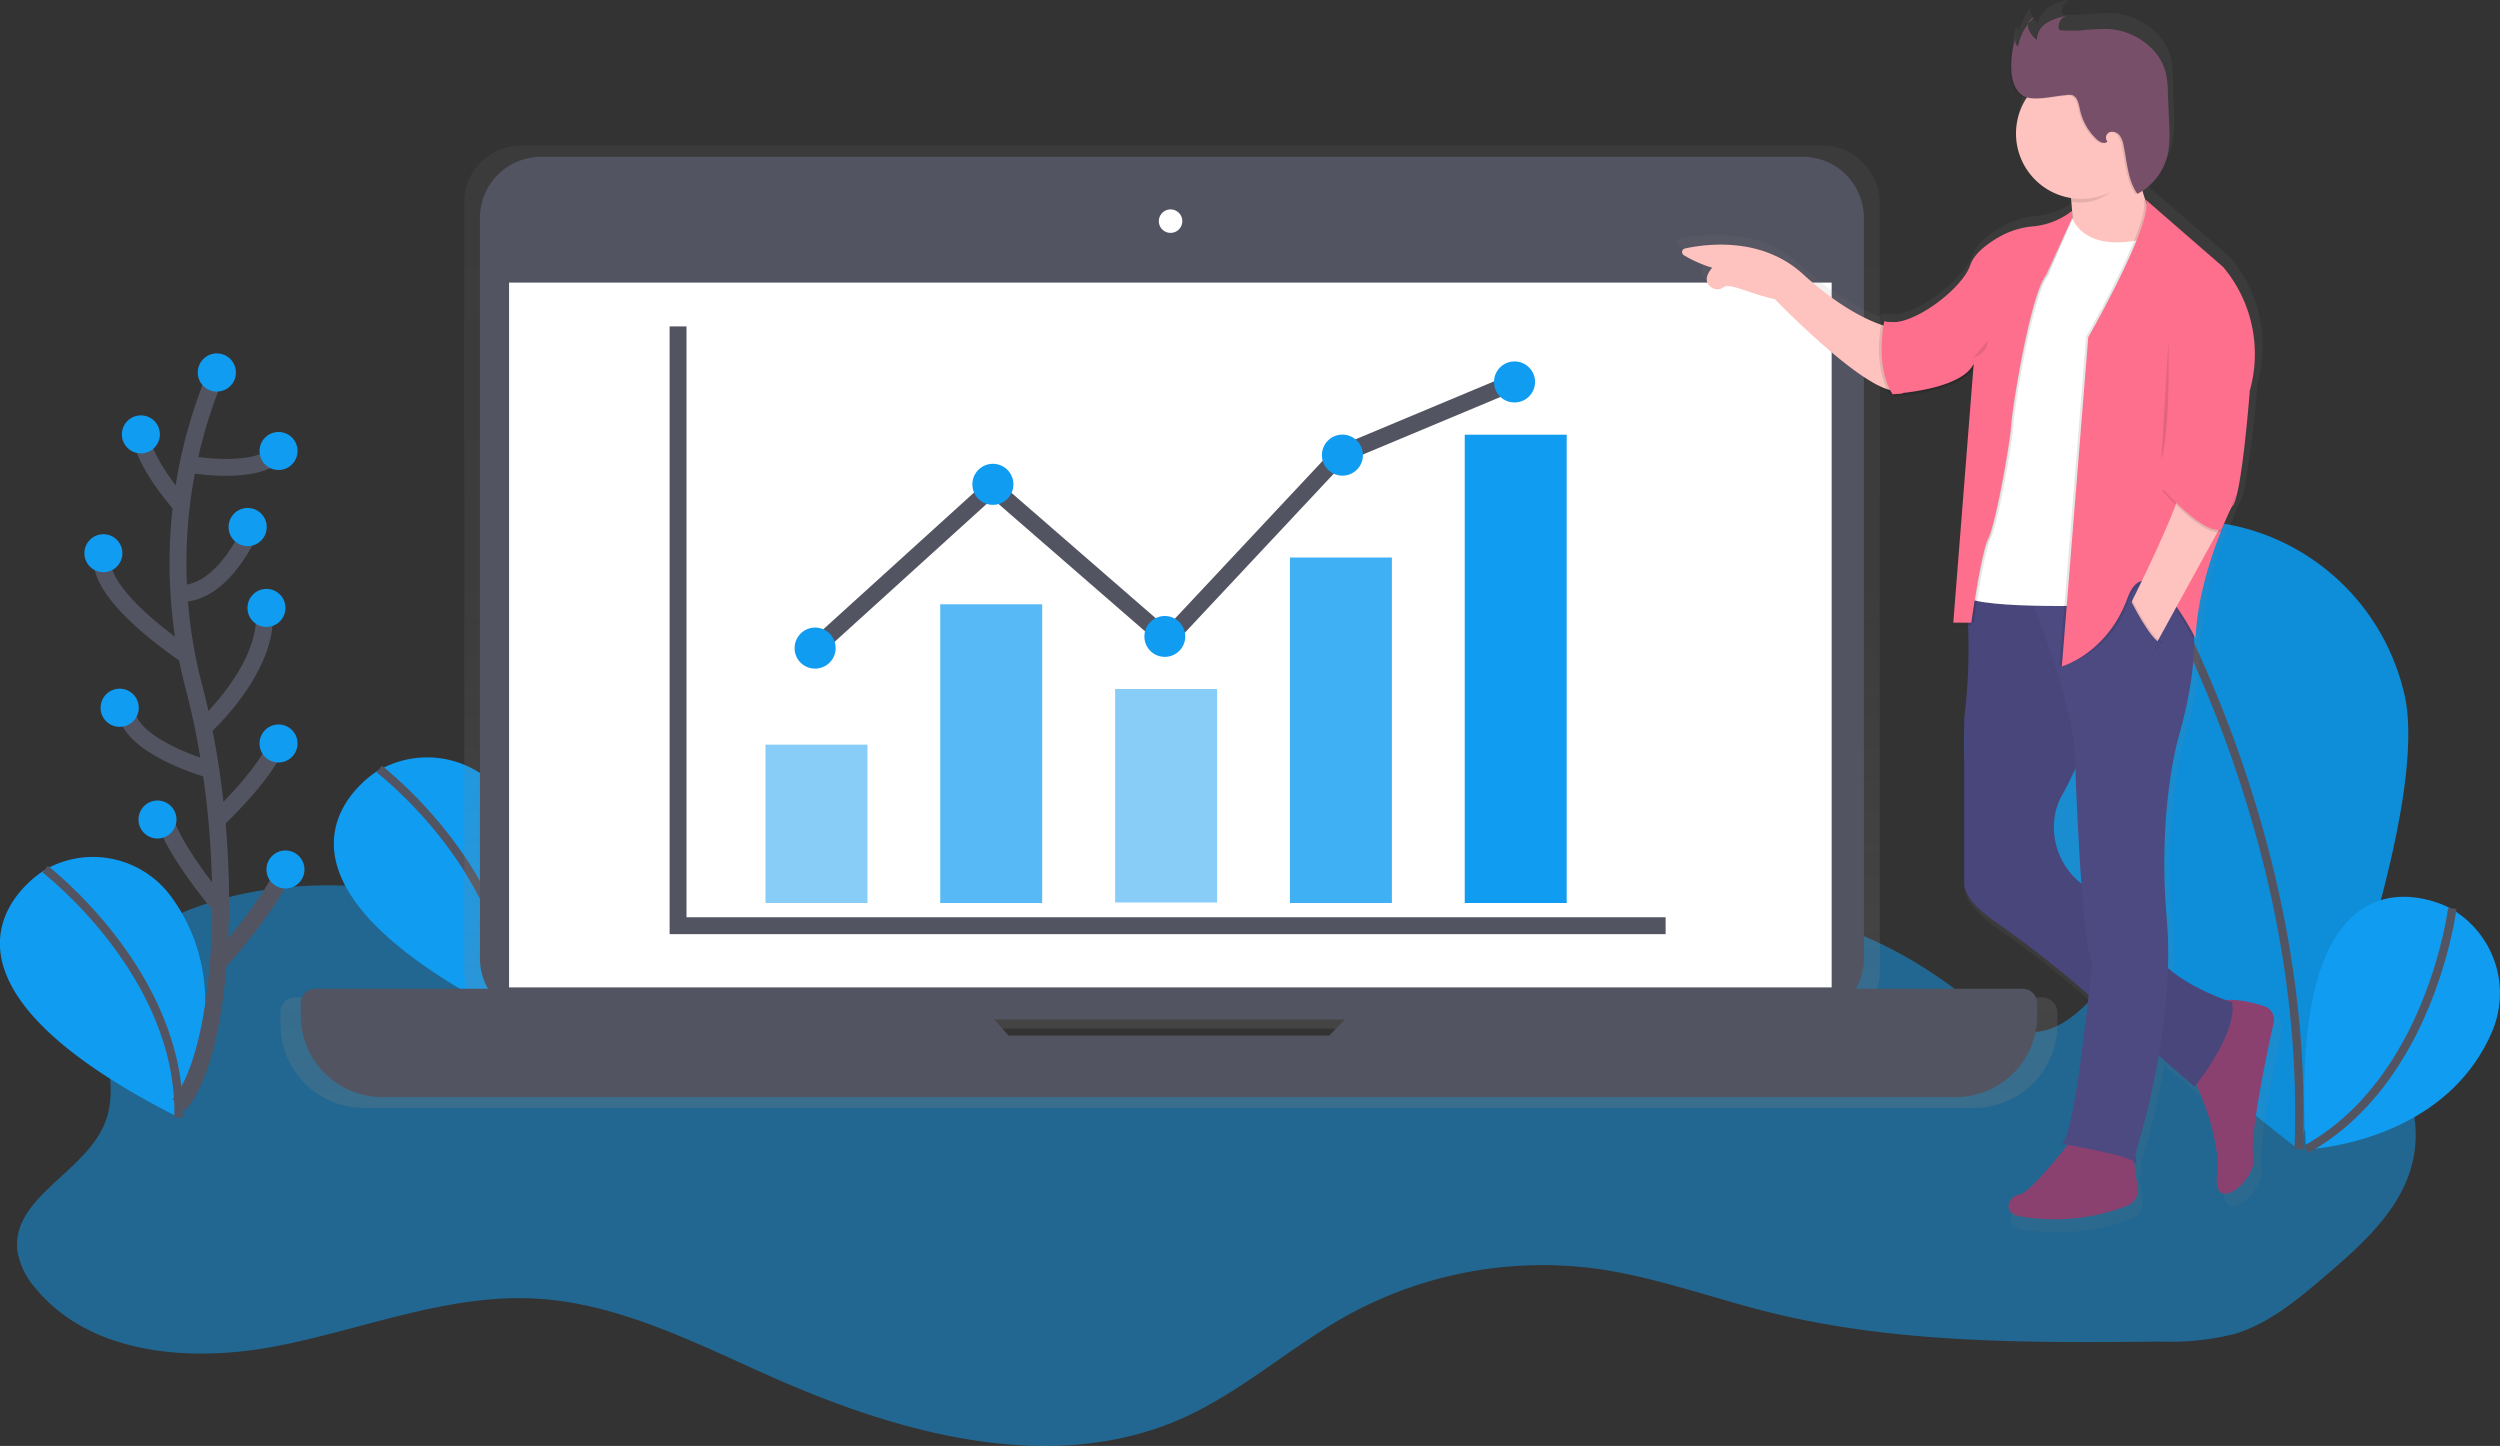 <svg id="Layer_1" data-name="Layer 1" xmlns="http://www.w3.org/2000/svg" xmlns:xlink="http://www.w3.org/1999/xlink" viewBox="0 0 296.18 171.3"><rect x="0" y="0" width="296.18" height="171.3" fill="#333333" stroke="none"/><defs><style>.cls-1,.cls-10,.cls-5{fill:none;}.cls-2{clip-path:url(#clip-path);}.cls-11,.cls-12,.cls-3,.cls-4{fill:#109cf1;}.cls-3{opacity:0.5;}.cls-11,.cls-12,.cls-17,.cls-3,.cls-6{isolation:isolate;}.cls-10,.cls-5{stroke:#535461;stroke-miterlimit:10;}.cls-6{opacity:0.1;}.cls-7{fill:url(#linear-gradient);}.cls-8{fill:#535461;}.cls-9{fill:#fff;}.cls-10{stroke-width:2px;}.cls-11{opacity:0.7;}.cls-12{opacity:0.8;}.cls-13{fill:url(#linear-gradient-2);}.cls-14{fill:#fec3be;}.cls-15{fill:#8b416f;}.cls-16{fill:#4d4981;}.cls-17{opacity:0.05;}.cls-18{fill:#fd6f8d;}.cls-19{fill:#784f69;}</style><clipPath id="clip-path" transform="translate(0 -0.02)"><rect class="cls-1" width="296.17" height="171.34"/></clipPath><linearGradient id="linear-gradient" x1="138.49" y1="169.32" x2="138.49" y2="283.3" gradientTransform="matrix(1, 0, 0, -1, 0, 300.62)" gradientUnits="userSpaceOnUse"><stop offset="0" stop-color="gray" stop-opacity="0.25"/><stop offset="0.54" stop-color="gray" stop-opacity="0.12"/><stop offset="1" stop-color="gray" stop-opacity="0.1"/></linearGradient><linearGradient id="linear-gradient-2" x1="234.48" y1="-93718.86" x2="234.48" y2="-25267.5" xlink:href="#linear-gradient"/></defs><g class="cls-2"><path class="cls-3" d="M73.49,112.21c-17.9-6.21-38.37-11.47-55.1-2.54A12.38,12.38,0,0,0,13,114.34c-3,5.58,1.78,12.8-.56,18.7S1.34,141.9,2.06,148.19a8.82,8.82,0,0,0,2.12,4.42c6.56,8,18.57,8.85,28.73,6.86s20.08-6.14,30.42-5.61c9.93.51,19.07,5.29,28.18,9.32,15.34,6.8,33.26,11.69,48.6,4.85,7-3.14,12.83-8.48,19.55-12.2a48,48,0,0,1,29.72-5.47c6.83,1,13.35,3.39,20,5.07,15.18,3.8,31,3.68,46.67,3.53a31,31,0,0,0,8.66-.9c4.14-1.24,7.54-4.11,10.82-6.92,4.32-3.69,8.86-7.74,10.24-13.25,1.66-6.54-1.75-13.5-6.79-17.95s-11.49-6.87-17.78-9.22c-1.56-.57-3.21-1.15-4.8-.72a6.62,6.62,0,0,0-2.7,1.74c-4.46,4.31-8.24,11.6-14.32,10.43-2.18-.41-4-1.93-5.67-3.34-9.19-7.47-21.54-13.25-32.63-9.12-8.1,3-13.83,10.79-22,13.53-5.84,2-12.19,1.1-18.33,1.48-9,.55-17.65,3.72-26.59,3.53-22.84-.49-41.86-22.4-64.6-20.31-1.79.16-3.72.57-4.82,2" transform="translate(0 -0.02)"/><path class="cls-4" d="M44.7,91.37s-19,11.49,16,29.2c0,0,7.71-14.37-.8-26.08A11.48,11.48,0,0,0,45,91.21Z" transform="translate(0 -0.02)"/><path class="cls-5" d="M44.93,91.13s16.25,12.46,15.8,29.43" transform="translate(0 -0.02)"/><path class="cls-4" d="M284.73,81.79c3.84,14.11-12.55,54.29-12.55,54.29s-34.5-26.21-38.34-40.32a26.44,26.44,0,0,1,18.32-33.12,26.29,26.29,0,0,1,20.29,2.69,26.48,26.48,0,0,1,12.28,16.46Z" transform="translate(0 -0.02)"/><path class="cls-6" d="M284.73,81.79c3.84,14.11-12.55,54.29-12.55,54.29s-34.5-26.21-38.34-40.32a26.44,26.44,0,0,1,18.32-33.12,26.29,26.29,0,0,1,20.29,2.69,26.48,26.48,0,0,1,12.28,16.46Z" transform="translate(0 -0.02)"/><path class="cls-5" d="M252.47,63.32s21.46,32.54,19.86,72.85" transform="translate(0 -0.02)"/><path class="cls-4" d="M290.21,107.58s-19.47-10.63-17,28.61c0,0,16.25-.58,22-13.88a11.56,11.56,0,0,0-4.72-14.57Z" transform="translate(0 -0.02)"/><path class="cls-5" d="M290.53,107.65S288,128,273.2,136.19" transform="translate(0 -0.02)"/><path class="cls-4" d="M5.14,103.2s-19,11.49,16,29.19c0,0,7.71-14.37-.82-26.08A11.46,11.46,0,0,0,5.43,103Z" transform="translate(0 -0.02)"/><path class="cls-5" d="M5.36,103s16.24,12.46,15.79,29.43" transform="translate(0 -0.02)"/><path class="cls-7" d="M242,118.16H222a6.83,6.83,0,0,0,.7-3V24a6.73,6.73,0,0,0-2-4.74,6.66,6.66,0,0,0-4.73-2H61.64A6.71,6.71,0,0,0,55,24v91.16a6.73,6.73,0,0,0,.7,3H35a1.72,1.72,0,0,0-.68.13,1.74,1.74,0,0,0-.58.39,1.77,1.77,0,0,0-.38.58,1.72,1.72,0,0,0-.13.68v1.43a9.88,9.88,0,0,0,9.88,9.91H233.86a9.88,9.88,0,0,0,9.88-9.91V120a1.72,1.72,0,0,0-.13-.68,1.62,1.62,0,0,0-.38-.58,1.65,1.65,0,0,0-.58-.39A1.71,1.71,0,0,0,242,118.16Zm-122.91,5.67-1.72-1.94h42.46l-1.89,2Z" transform="translate(0 -0.02)"/><path class="cls-8" d="M213.6,18.6H64.08a7.24,7.24,0,0,0-7.22,7.25v87.71a7.23,7.23,0,0,0,7.22,7.24H213.6a7.23,7.23,0,0,0,7.22-7.24V25.85A7.24,7.24,0,0,0,213.6,18.6Z" transform="translate(0 -0.02)"/><path class="cls-9" d="M217,33.5H60.31V117H217Z" transform="translate(0 -0.02)"/><path class="cls-9" d="M138.67,27.61a1.39,1.39,0,1,0-1.38-1.39A1.39,1.39,0,0,0,138.67,27.61Z" transform="translate(0 -0.02)"/><path class="cls-8" d="M162.87,117.16l-5.39,5.55h-38l-4.86-5.55H37.36a1.73,1.73,0,0,0-1.22.51,1.78,1.78,0,0,0-.51,1.23v1.39A9.68,9.68,0,0,0,45.29,130H231.7a9.69,9.69,0,0,0,6.83-2.84,9.39,9.39,0,0,0,2.09-3.14,9.62,9.62,0,0,0,.73-3.71V118.9a1.77,1.77,0,0,0-.5-1.23,1.73,1.73,0,0,0-1.22-.51Z" transform="translate(0 -0.02)"/><path class="cls-10" d="M80.33,38.69v71h117" transform="translate(0 -0.02)"/><path class="cls-3" d="M102.77,88.24H90.69V107h12.08Z" transform="translate(0 -0.02)"/><path class="cls-11" d="M123.47,71.61H111.39V107h12.08Z" transform="translate(0 -0.02)"/><path class="cls-3" d="M144.19,81.65H132.11v25.29h12.08Z" transform="translate(0 -0.02)"/><path class="cls-12" d="M164.9,66.07H152.82V107H164.9Z" transform="translate(0 -0.02)"/><path class="cls-4" d="M185.61,51.52H173.53V107h12.08Z" transform="translate(0 -0.02)"/><path class="cls-10" d="M96.56,76.81l21-19.05,20.71,18L158.7,53.94l20.7-8.66" transform="translate(0 -0.02)"/><path class="cls-4" d="M96.56,79.23a2.43,2.43,0,1,0-2.42-2.42A2.41,2.41,0,0,0,96.56,79.23Z" transform="translate(0 -0.02)"/><path class="cls-4" d="M138,77.84a2.42,2.42,0,1,0-2.42-2.42A2.41,2.41,0,0,0,138,77.84Z" transform="translate(0 -0.02)"/><path class="cls-4" d="M159,56.37A2.43,2.43,0,1,0,156.61,54,2.43,2.43,0,0,0,159,56.37Z" transform="translate(0 -0.02)"/><path class="cls-4" d="M117.61,59.83a2.43,2.43,0,1,0-2.41-2.43A2.42,2.42,0,0,0,117.61,59.83Z" transform="translate(0 -0.02)"/><path class="cls-4" d="M179.4,47.7A2.43,2.43,0,1,0,177,45.28,2.41,2.41,0,0,0,179.4,47.7Z" transform="translate(0 -0.02)"/><path class="cls-13" d="M269.26,120.2a11.92,11.92,0,0,0-4.65-.73,23.41,23.41,0,0,1-7.07-3.91,49.76,49.76,0,0,0-.15-6c-1.18-13.36,1.46-22.17,1.46-22.17s2.07-6.72,1.84-12.29l.21.4a41.56,41.56,0,0,1,3-12.88l.14,0,1.37-3.26a3.2,3.2,0,0,0,.26-.6l.22-.51-.07,0c0-.08,0-.18.07-.27a123,123,0,0,0,1.55-12.49,16.31,16.31,0,0,0-3.22-15l-9.43-8.14a1.35,1.35,0,0,1,.09.33l-.07-.07c-.13-.38-.28-.84-.43-1.36a7.13,7.13,0,0,0,.93-.8,7.29,7.29,0,0,0,2.12-3.79,14,14,0,0,0,.13-3.42l-.14-3.93A13.48,13.48,0,0,0,257.21,7c-.71-3.12-3.89-5.3-7.08-5.44a23.69,23.69,0,0,0-3,.16,20.53,20.53,0,0,1-2.48.05.42.42,0,0,1-.27-.07.35.35,0,0,1-.11-.27,1.09,1.09,0,0,1,.06-.54,1.27,1.27,0,0,1,.27-.48A1.14,1.14,0,0,1,245,.17l-.24,0a1.16,1.16,0,0,1,.38-.2,7.45,7.45,0,0,0-2.36.86,3.36,3.36,0,0,0-.55.46,2.37,2.37,0,0,0-.78,1.48,2.8,2.8,0,0,1-.85-1.24,1.26,1.26,0,0,1,0-.61l-.16.21V1.12a6.35,6.35,0,0,0-1.24,2.54,1.08,1.08,0,0,1-.19-.35,1,1,0,0,1,0-.38c0,.14-.08.29-.13.44a1.5,1.5,0,0,1,0-.3,10.34,10.34,0,0,0-.48,3.49c0,1.17.52,3,1.78,3.42a1.39,1.39,0,0,0,.19.06,7.85,7.85,0,0,0-1.22,3.67,7.94,7.94,0,0,0,3,6.87,7.82,7.82,0,0,0,3.53,1.56c0,.14.05.29.06.45h.05c0,.31.06.66.08,1a6.38,6.38,0,0,1-1,.84,8.4,8.4,0,0,1-3.45,1.15,10.3,10.3,0,0,0-4.15,1.24c-1.5.85-3.17,2.08-3.69,3.57-.87,2.5-5.66,6.38-8.86,6.86l-1.14-.07-.09,0v0h-.66s0,.13-.07.37c-1.62-.56-5-2.11-9.51-6.17-5-4.53-11.69-3.64-14.27-3.07a.44.44,0,0,0-.23.13.47.47,0,0,0-.13.24.58.58,0,0,0,.05.26.41.41,0,0,0,.19.2,14.28,14.28,0,0,0,3.41,1.5s-1.55,1.63.1,2.5a1.24,1.24,0,0,0,.64.11,1.13,1.13,0,0,0,.59-.23c.81-.59,3,.74,6.26,1.44,0,0,9.1,9.45,13.62,10.9a5.88,5.88,0,0,0,.35.6l.27,0v0h.13l0,.31s7-.37,9.32-2.93a3.94,3.94,0,0,0,.44-.47L231.5,73.7h0V74h1.79a67.42,67.42,0,0,1-.48,11.36v20.11s-.1,1.77,3.56,4.36a132.22,132.22,0,0,1,11.09,8.63l.45.39c-.67,6.15-2.09,17.62-3.26,18.05l.73.12c-1.25,1.58-4.77,5.92-5.85,6-1.31.15-2.19,2.2,0,2.64a24.52,24.52,0,0,0,13.05-1.29,2,2,0,0,0,1.23-2.12l-.43-3.24a.46.46,0,0,1,.2.19c.28.88,0-1.17,0-1.17a94.38,94.38,0,0,0,2.83-11.84l4.34,3.77s.09-.11.23-.31c1.07,2.42,3,7.38,2.55,11-.59,5,5,.59,4.38-2.34-.46-2.38,1.64-12.44,2.46-16.21a1.6,1.6,0,0,0-.18-1.19,1.67,1.67,0,0,0-.93-.76Z" transform="translate(0 -0.02)"/><path class="cls-14" d="M223.84,38.77s-4.15-.72-10.28-6.31c-4.86-4.42-11.42-3.55-13.94-3a.45.45,0,0,0-.23.13.38.38,0,0,0-.11.23.4.4,0,0,0,.05.26.37.37,0,0,0,.17.18,14.66,14.66,0,0,0,3.35,1.48s-1.53,1.58.1,2.44a1.17,1.17,0,0,0,.62.11,1.2,1.2,0,0,0,.6-.23c.77-.58,3,.73,6.1,1.4,0,0,12.29,12.76,15.14,10.6Z" transform="translate(0 -0.02)"/><path class="cls-14" d="M245,21.42s1.15,4.88,0,8.32l5.14.71,4.57-2.29v-3a20.85,20.85,0,0,1-1.58-9.89Z" transform="translate(0 -0.02)"/><path class="cls-15" d="M259.54,127.06s3.72,7.31,3.13,12.18,4.86.58,4.29-2.29c-.46-2.32,1.6-12.15,2.41-15.81a1.62,1.62,0,0,0-.19-1.16,1.54,1.54,0,0,0-.9-.74c-1.72-.57-4.59-1.27-6-.2C260.12,120.61,259.54,127.06,259.54,127.06Z" transform="translate(0 -0.02)"/><path class="cls-15" d="M245.4,135.09s-4.85,6.3-6.14,6.45-2.14,2.15,0,2.58A24,24,0,0,0,252,142.87a1.92,1.92,0,0,0,1-.83,1.87,1.87,0,0,0,.25-1.25l-.82-6.13Z" transform="translate(0 -0.02)"/><path class="cls-16" d="M237.41,68.15l-4.66.62a68.93,68.93,0,0,1-.05,16.43v19.63s-.1,1.73,3.49,4.25A134.5,134.5,0,0,1,247,117.49l13,11.27s5.14-6.31,4.43-10c0,0-8.57-2.72-9.72-7.16-.65-2.55-4-4.68-6.69-6a8.4,8.4,0,0,1-3.9-4,8.5,8.5,0,0,1-.56-5.53,7,7,0,0,1,.74-1.84c2.28-4,5.56-13,5.56-13l-6.27-12Z" transform="translate(0 -0.02)"/><path class="cls-17" d="M237.41,68.15l-4.66.62a68.93,68.93,0,0,1-.05,16.43v19.63s-.1,1.73,3.49,4.25A134.5,134.5,0,0,1,247,117.49l13,11.27s5.14-6.31,4.43-10c0,0-8.57-2.72-9.72-7.16-.65-2.55-4-4.68-6.69-6a8.4,8.4,0,0,1-3.9-4,8.5,8.5,0,0,1-.56-5.53,7,7,0,0,1,.74-1.84c2.28-4,5.56-13,5.56-13l-6.27-12Z" transform="translate(0 -0.02)"/><path class="cls-16" d="M244.27,135.53s8.43,1.43,8.71,2.29,0-1.15,0-1.15,4.86-14.76,3.72-27.8,1.43-21.65,1.43-21.65,3-9.74,1.29-15.33-19.71-3.16-19.71-3.16S246,83.5,245.85,90.52c0,0,.72,21.22,2,23.65C247.84,114.16,245.83,134.94,244.27,135.53Z" transform="translate(0 -0.02)"/><path class="cls-9" d="M245.26,25.16s.85,5.29,9.42,3L249,71.74s-16.56.57-16.43-1.44L236,43.93Z" transform="translate(0 -0.02)"/><path class="cls-6" d="M245.48,24.86a6.92,6.92,0,0,1-4.13,2,10,10,0,0,0-4,1.21c-1.47.83-3.11,2-3.61,3.49-1,2.86-7.28,7.59-10.13,6.59l1,8.6s8.15-.43,9.57-3.58L231.7,73.83h2.14s1.15-8.32,2-10,2.57-11.18,2.7-13.47,2.29-15.48,4.15-17.76l2.79-6.81Z" transform="translate(0 -0.02)"/><path class="cls-6" d="M245.48,25.29a8.73,8.73,0,0,1-4.41,1.83A10,10,0,0,0,237,28.33c-1.46.83-3.1,2-3.6,3.49-1,2.87-7.28,7.6-10.13,6.59l1,8.6s8.15-.43,9.57-3.58L231.42,74.1h2.14s1.14-8.31,2-10,2.57-11.18,2.72-13.48,2.29-15.48,4.14-17.76l3.07-6.68Z" transform="translate(0 -0.02)"/><path class="cls-18" d="M245.48,25a8.8,8.8,0,0,1-4.42,1.82A10,10,0,0,0,237,28c-1.47.83-3.11,2-3.6,3.49-1,2.86-7.28,7.59-10.14,6.59l1,8.6s8.14-.43,9.57-3.58l-2.42,30.69h2.14s1.14-8.32,2-10,2.57-11.18,2.72-13.47,2.29-15.48,4.14-17.76l3.07-6.67Z" transform="translate(0 -0.02)"/><path class="cls-6" d="M252.76,19.49a14.89,14.89,0,0,1,.35-3.8L245,21.86s.19.83.34,2.05a7.53,7.53,0,0,0,1.25.1C249.39,24,251.43,21.79,252.76,19.49Z" transform="translate(0 -0.02)"/><path class="cls-14" d="M246.55,23.58a7.74,7.74,0,1,0-7.71-7.74A7.74,7.74,0,0,0,246.55,23.58Z" transform="translate(0 -0.02)"/><path class="cls-6" d="M238.13,8.25a10,10,0,0,1,.62-3.83,1,1,0,0,0-.15.66.88.88,0,0,0,.32.59,6.13,6.13,0,0,1,1.93-3.45,1.06,1.06,0,0,0-.7,1.32,3,3,0,0,0,1,1.34,2.39,2.39,0,0,1,1.17-2,7.32,7.32,0,0,1,2.3-.84,1.32,1.32,0,0,0-.67.54,1.36,1.36,0,0,0-.21.83.39.39,0,0,0,.11.27.48.48,0,0,0,.26.07,19.3,19.3,0,0,0,2.41-.06,24.68,24.68,0,0,1,3-.15c3.1.13,6.22,2.25,6.92,5.29A12.06,12.06,0,0,1,256.6,11l.16,3.84a13.45,13.45,0,0,1-.15,3.35,6.93,6.93,0,0,1-1.27,2.82,7,7,0,0,1-2.36,2c-1.11-1.63-1.21-3.72-1.6-5.66a3,3,0,0,0-.49-1.25,1.09,1.09,0,0,0-.53-.39,1,1,0,0,0-.66,0,.69.69,0,0,0-.26,1.09c-.3.37-.89.1-1.23-.23a6.69,6.69,0,0,1-1.94-3.47c-.14-.67-.28-1.49-.93-1.72a1.79,1.79,0,0,0-.69,0c-1.36.09-3.49.65-4.8.22S238.13,9.4,238.13,8.25Z" transform="translate(0 -0.02)"/><path class="cls-19" d="M238.28,8.11a10,10,0,0,1,.61-3.83,1,1,0,0,0-.14.65.87.87,0,0,0,.32.59A6.1,6.1,0,0,1,241,2.08a1.06,1.06,0,0,0-.7,1.31,3,3,0,0,0,1,1.35,2.41,2.41,0,0,1,1.17-2,7,7,0,0,1,2.3-.83,1.35,1.35,0,0,0-.67.53,1.39,1.39,0,0,0-.21.84.39.39,0,0,0,.11.27.42.42,0,0,0,.26.06,19.55,19.55,0,0,0,2.42,0,26.56,26.56,0,0,1,3-.16c3.11.13,6.23,2.26,6.93,5.3a11.27,11.27,0,0,1,.22,2.24l.16,3.83a14.43,14.43,0,0,1-.14,3.35,7.24,7.24,0,0,1-1.28,2.82,7.1,7.1,0,0,1-2.35,2c-1.13-1.63-1.22-3.73-1.62-5.67a2.93,2.93,0,0,0-.47-1.24,1.18,1.18,0,0,0-.54-.4,1.14,1.14,0,0,0-.66,0,.7.7,0,0,0-.26,1.1c-.31.37-.88.09-1.24-.23A6.75,6.75,0,0,1,246.42,13c-.15-.67-.28-1.49-.93-1.72a1.83,1.83,0,0,0-.7,0c-1.36.1-3.47.66-4.79.23S238.28,9.26,238.28,8.11Z" transform="translate(0 -0.02)"/><path class="cls-6" d="M222.91,38.13s-1.15,5.29,1,8.6l1.21-.1-.66-8.42Z" transform="translate(0 -0.02)"/><path class="cls-18" d="M223.22,38.13s-1.14,5.29,1,8.6l1.21-.1-.66-8.42Z" transform="translate(0 -0.02)"/><path class="cls-6" d="M253.91,23.66l9.2,8a16,16,0,0,1,3.15,14.63s-1,13.18-2.14,13.76c0,0-4,8-4.29,15.62,0,0-5.36-10.82-7.78-4.23A11.34,11.34,0,0,1,244,78.92l3.14-39S255.05,26.08,253.91,23.66Z" transform="translate(0 -0.02)"/><path class="cls-18" d="M254.19,23.66l9.2,8a16,16,0,0,1,3.15,14.63s-1,13.18-2.14,13.76c0,0-4,8-4.28,15.62,0,0-5.65-11.4-8.07-4.8s-7.78,8.1-7.78,8.1l3.13-39S255.33,26.08,254.19,23.66Z" transform="translate(0 -0.02)"/><path class="cls-14" d="M258.4,57.26s2.29-1.58,6,2.72l-9.13,16.63L252.2,72S258.7,59.12,258.4,57.26Z" transform="translate(0 -0.02)"/><path class="cls-6" d="M256.19,58.19s5.05,5.7,7,4.79L265,58.71l-6.85-3Z" transform="translate(0 -0.02)"/><path class="cls-18" d="M256.19,57.9s5.05,5.7,7,4.79L265,58.42l-6.85-3Z" transform="translate(0 -0.02)"/><path class="cls-6" d="M252.5,70.87s2.41,4.95,3.69,5.23l-1.86,2.15-2.72-5.16Z" transform="translate(0 -0.02)"/><path class="cls-16" d="M252.36,71s2.41,4.94,3.69,5.23l-1.87,2.15-2.72-5.17Z" transform="translate(0 -0.02)"/><path class="cls-6" d="M256.9,40.41s.29,10.33-.86,14.2Z" transform="translate(0 -0.02)"/><path class="cls-6" d="M233.77,42.42s1.71-.57,1.71-2Z" transform="translate(0 -0.02)"/><path class="cls-10" d="M25.67,44.15a58,58,0,0,0-2.79,36.9c5.34,20,3.65,43.94-1.69,49.86" transform="translate(0 -0.02)"/><path class="cls-4" d="M25.67,46.41a2.26,2.26,0,1,0-2.24-2.26A2.25,2.25,0,0,0,25.67,46.41Z" transform="translate(0 -0.02)"/><path class="cls-10" d="M22.29,55S30.73,56.55,33,53.47" transform="translate(0 -0.02)"/><path class="cls-10" d="M21.49,59.93s-5.08-5.64-4.8-9" transform="translate(0 -0.02)"/><path class="cls-10" d="M21.05,70.26s4.62,1.22,8.83-7.79" transform="translate(0 -0.02)"/><path class="cls-10" d="M22.29,77.77S10.8,70.35,12.2,65.56" transform="translate(0 -0.02)"/><path class="cls-10" d="M24.08,86.26S32.13,79.09,31.29,72" transform="translate(0 -0.02)"/><path class="cls-10" d="M25,91.25S14.71,88.38,15,83.87" transform="translate(0 -0.02)"/><path class="cls-10" d="M25.67,97.2s6.46-6,7.3-9.66" transform="translate(0 -0.02)"/><path class="cls-10" d="M26.12,107.4s-6.62-7.75-6.9-11.7" transform="translate(0 -0.02)"/><path class="cls-10" d="M26.12,113.82s7.41-8.26,8-12.2" transform="translate(0 -0.02)"/><path class="cls-4" d="M16.69,53.73a2.25,2.25,0,1,0-2.25-2.25A2.24,2.24,0,0,0,16.69,53.73Z" transform="translate(0 -0.02)"/><path class="cls-4" d="M14.17,86.13a2.26,2.26,0,1,0-2.25-2.26A2.25,2.25,0,0,0,14.17,86.13Z" transform="translate(0 -0.02)"/><path class="cls-4" d="M12.2,67.81A2.25,2.25,0,1,0,10,65.56,2.25,2.25,0,0,0,12.2,67.81Z" transform="translate(0 -0.02)"/><path class="cls-4" d="M33,55.7a2.25,2.25,0,1,0-2.25-2.25A2.24,2.24,0,0,0,33,55.7Z" transform="translate(0 -0.02)"/><path class="cls-4" d="M33,90.35a2.25,2.25,0,1,0-2.25-2.25A2.24,2.24,0,0,0,33,90.35Z" transform="translate(0 -0.02)"/><path class="cls-4" d="M29.32,64.72a2.26,2.26,0,1,0-2.24-2.26A2.26,2.26,0,0,0,29.32,64.72Z" transform="translate(0 -0.02)"/><path class="cls-4" d="M33.81,105.28A2.25,2.25,0,1,0,31.57,103,2.25,2.25,0,0,0,33.81,105.28Z" transform="translate(0 -0.02)"/><path class="cls-4" d="M18.66,99.36a2.25,2.25,0,1,0-2.25-2.25A2.24,2.24,0,0,0,18.66,99.36Z" transform="translate(0 -0.02)"/><path class="cls-4" d="M31.57,74.29A2.25,2.25,0,1,0,29.32,72,2.24,2.24,0,0,0,31.57,74.29Z" transform="translate(0 -0.02)"/></g></svg>